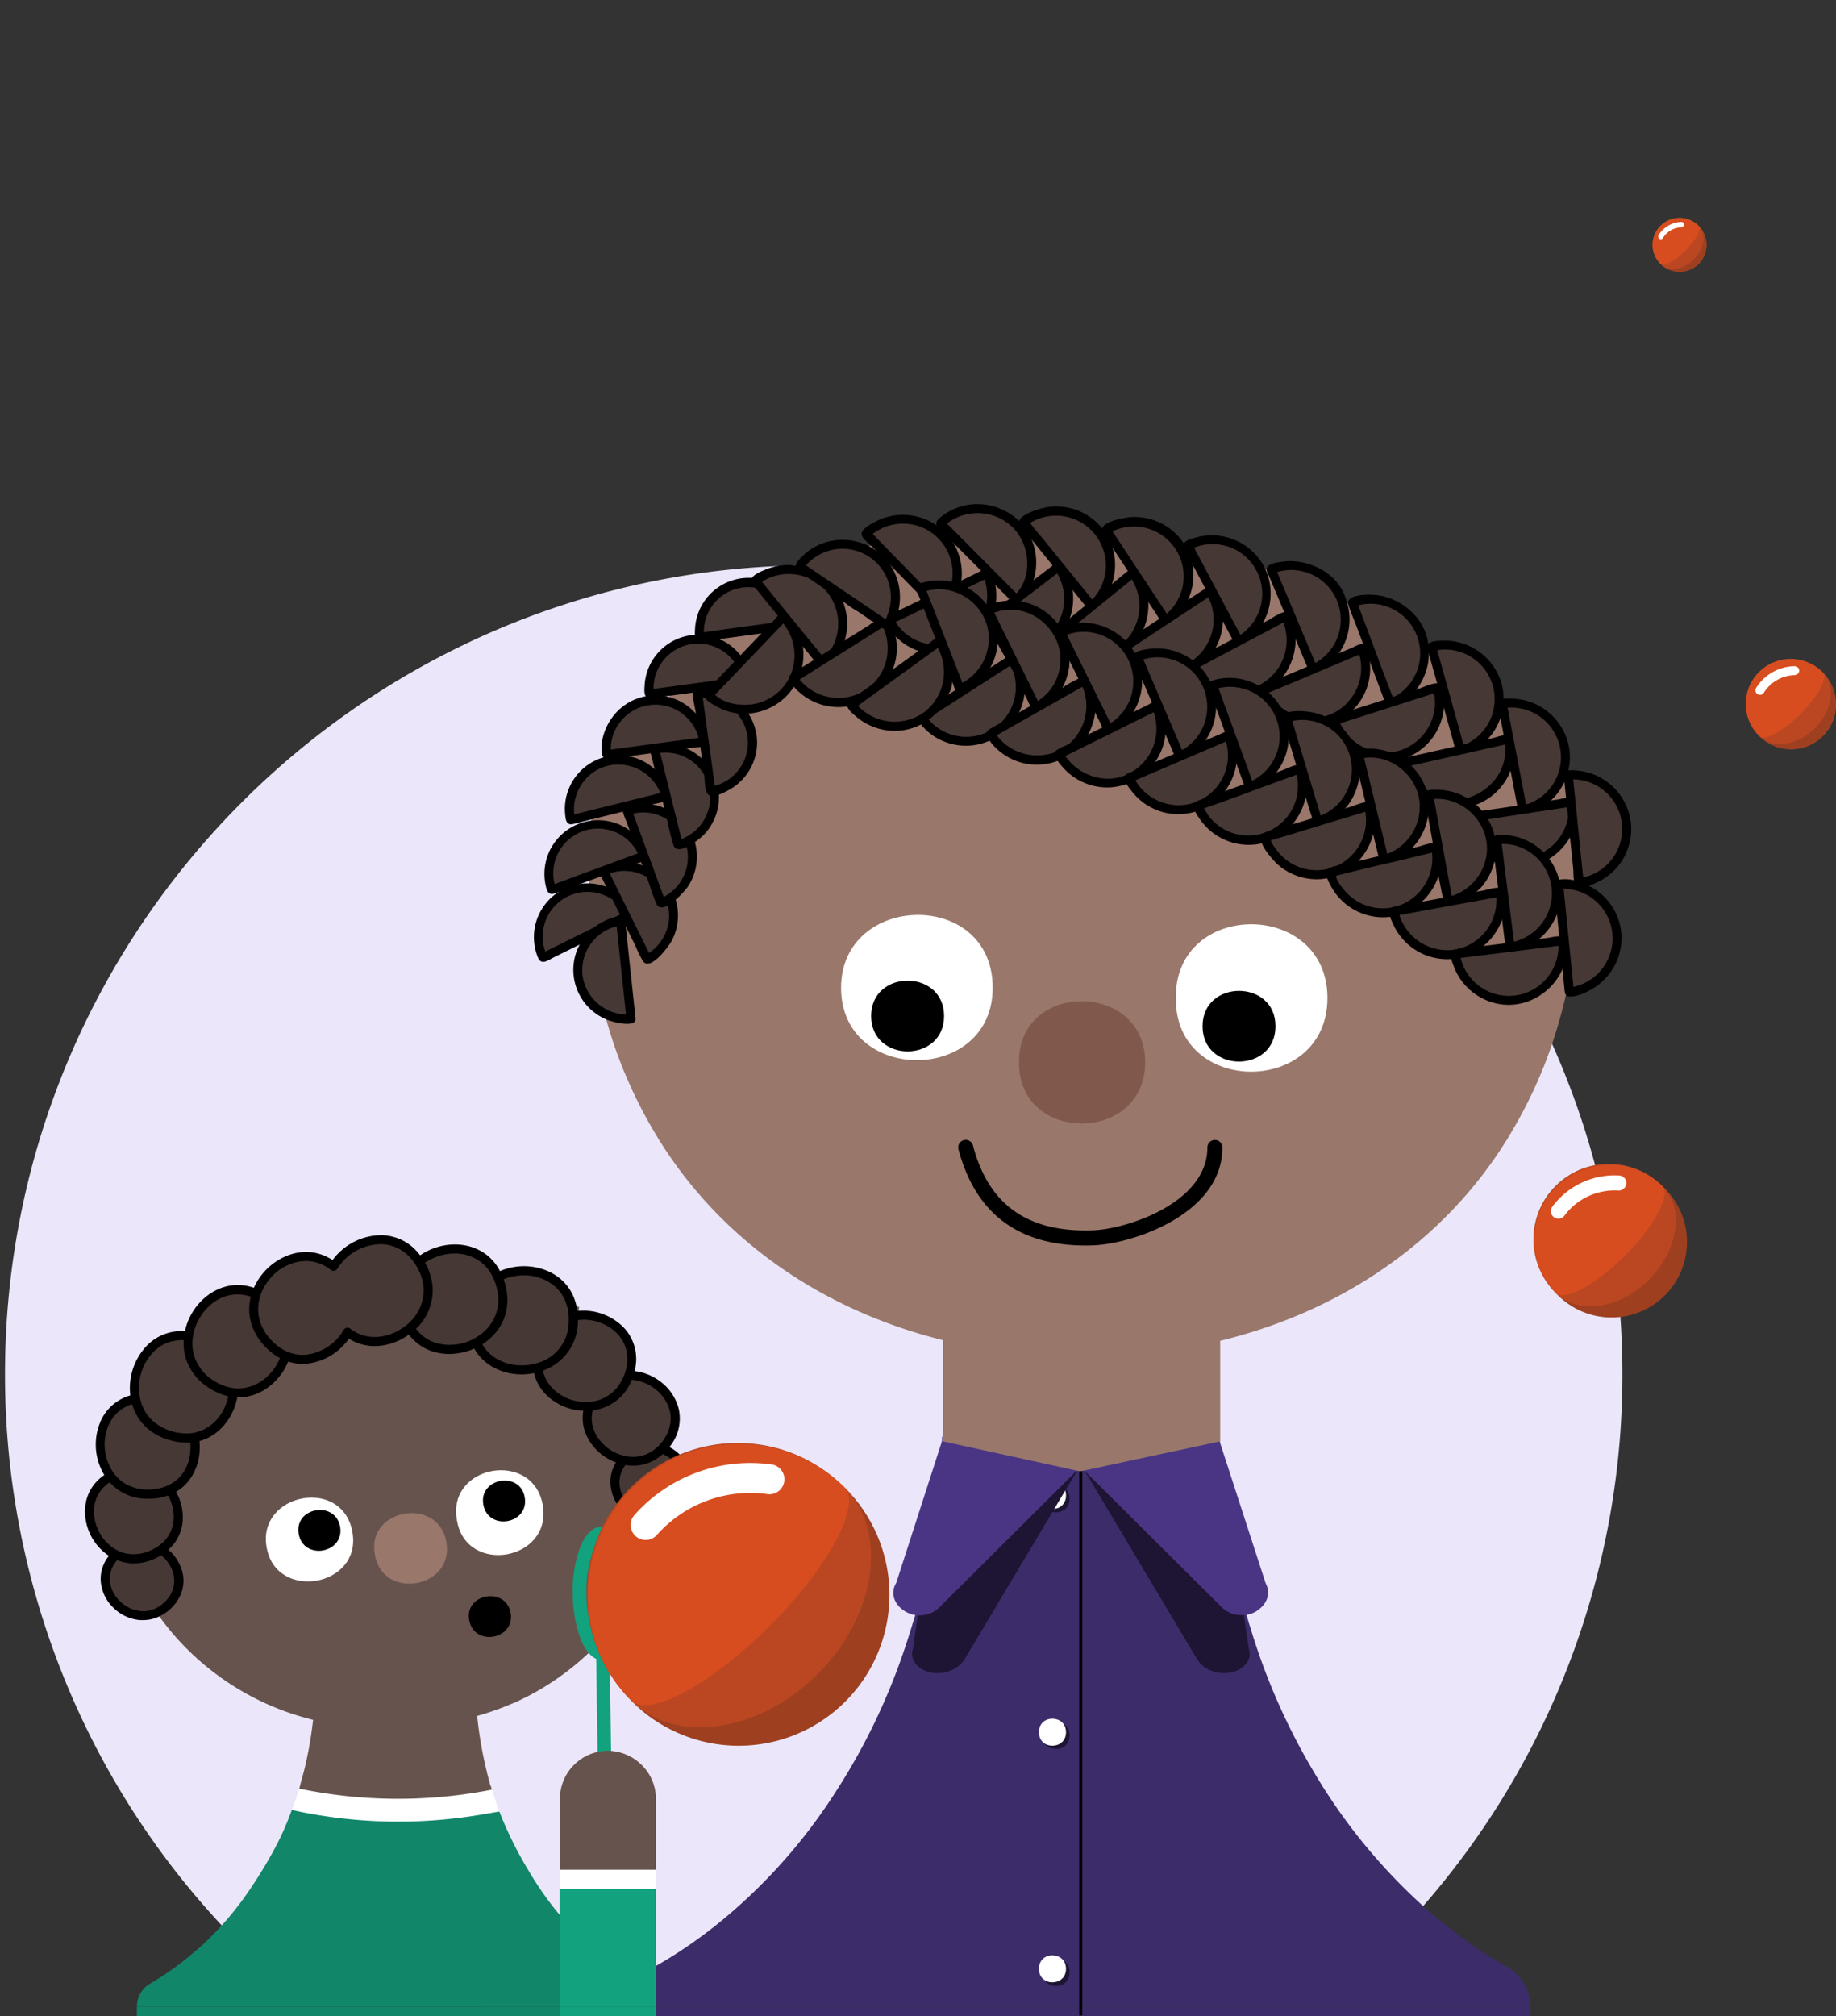 <svg id="Layer_1" data-name="Layer 1" xmlns="http://www.w3.org/2000/svg" viewBox="0 0 590 647.6"><rect x="0" y="0" width="590" height="647.6" fill="#333333" stroke="none"/><defs><style>.cls-1{fill:#fff;}.cls-2{fill:#3c2c6a;}.cls-3{fill:#66534d;}.cls-4{fill:#1d1533;}.cls-5{fill:#7a5c63;}.cls-6{fill:#4a3585;}.cls-7{fill:#118669;}.cls-8{fill:#99776b;}.cls-9{fill:#453835;}.cls-10{fill:#12a27e;}.cls-11{fill:#ba4721;}.cls-12{fill:#9e3f20;}.cls-13{fill:#d74d1f;}.cls-14{fill:#80594c;}.cls-15{fill:#ebe6f9;}</style></defs><title>bubblestop</title><path class="cls-15" d="M521.36,441.45a259.36,259.36,0,0,1-97.69,203H99.3a259.36,259.36,0,0,1-97.69-203C1.61,297.92,118,181.58,261.48,181.58S521.36,297.92,521.36,441.45Z"/><rect class="cls-2" x="203.99" y="644.6" width="287.8" height="3"/><path class="cls-1" d="M157.33,572.4H96.74a109.92,109.92,0,0,1-4.57,13.22h69.75C159.81,580.89,158.76,576.6,157.33,572.4Z"/><path class="cls-3" d="M198.44,434.48a12.83,12.83,0,0,1-12.25-10.71,11,11,0,0,1-.1-3.95l-3.28-.77-.87-.2-1.15-.28-.68-.2-.48-.09-.77-.2-3.09-.67-1.25-.29-2.13-.48-1.15-.29-.49-.1-.48-.1-.67-.19-1.64-.39-1.45-.28-2.32-.58-1.35-.29-1.73-.39-1.84-.38-1.35-.29-.19-.1h-.1l-.58-.1-.48-.09-.38-.1-.49-2.6L68,425.61l1,5.69-1.25.77-1.45,1-.58.38-.48.29-.48.29-1.07.68-1.83,1.15-1.06.68-2.7,1.73-.68.39-.38.29-.58.39-1.06.67-.77.48-2.9,1.84A12.44,12.44,0,0,1,53,446.06a13.09,13.09,0,0,1-2.22,9.74,12.84,12.84,0,0,1-8.39,5.31l-1.64.29a12.73,12.73,0,0,1-3.28.19l2.7,15.53-4.92.87,1,5.4c.1.48.19,1,.29,1.45s.19.87.29,1.35c.29,1.35.58,2.6.87,3.86s.58,2.31,1,3.47c.2.58.39,1.16.58,1.74l.29.86c.19.58.39,1.16.58,1.74.1.19.19.48.29.68s.1.38.19.58,0,.28.1.38a55.48,55.48,0,0,0,2.8,6.56c.19.39.38.68.58,1.06A76.35,76.35,0,0,0,47.76,514a8.53,8.53,0,0,0,.77,1.26,82.28,82.28,0,0,0,7.72,10.32c.29.29.48.58.77.87a86.48,86.48,0,0,0,43.59,26,125.54,125.54,0,0,1-3,16.74c-.38,1.35-.77,2.8-1.16,4.25-.09.38-.19.77-.29,1.15l1.64.29a156.19,156.19,0,0,0,56.05.77l4.25-.77c-.2-.48-.29-1-.49-1.44s-.29-.87-.38-1.36c-.29-1-.58-1.92-.77-2.89a127.18,127.18,0,0,1-3.12-18,87.12,87.12,0,0,0,11.32-4,11.19,11.19,0,0,0,1.83-.78A86.24,86.24,0,0,0,209.73,501c.09-.38.29-.67.38-1.06A79.1,79.1,0,0,0,214,487.64c.1-.49.19-1,.29-1.45a67.5,67.5,0,0,0,1.25-7.72c0-.38.1-.77.1-1.16a57.55,57.55,0,0,0,.48-7.13v-3.86Z"/><path class="cls-2" d="M491.79,644.6h-289v-8.81a152.67,152.67,0,0,0,29.9-19.49,176.56,176.56,0,0,0,35.4-40,204.49,204.49,0,0,0,23-47.85c1.07-3.18,2-6.36,3-9.54.68-2.41,1.35-4.92,2-7.44q2.6-10.62,4.24-21.7t2.21-22.57c.11-1.26.11-2.61.2-3.86v-1.64c0-.07,0-.12,0-.19H392c0,.77,0,1.54.06,2.31,0,1.16.09,2.23.09,3.38.39,7.67,1.11,15.22,2.18,22.6a214.58,214.58,0,0,0,4.29,21.67c.38,1.64.87,3.39,1.35,5,.2.77.49,1.64.67,2.41.39,1.44.77,2.8,1.26,4.24.09.38.29.87.38,1.26A206.53,206.53,0,0,0,422,568.85a184.08,184.08,0,0,0,34.34,42.53c1.35,1.26,2.7,2.51,4.16,3.68a160.29,160.29,0,0,0,21,15.14c1,.58,1.93,1.15,2.81,1.64A14.68,14.68,0,0,1,491.79,644.6Z"/><path class="cls-4" d="M343.72,481.46c0,5.79-8.78,5.79-8.68,0C334.94,475.67,343.72,475.67,343.72,481.46Z"/><path class="cls-1" d="M342.56,480.4c0,5.79-8.78,5.79-8.68,0C333.78,474.52,342.56,474.52,342.56,480.4Z"/><path class="cls-4" d="M343.72,557.48c0,5.79-8.78,5.79-8.68,0C334.94,551.69,343.72,551.69,343.72,557.48Z"/><path class="cls-1" d="M342.56,556.42c0,5.79-8.78,5.79-8.68,0C333.78,550.63,342.56,550.63,342.56,556.42Z"/><path class="cls-4" d="M343.72,633.59c0,5.79-8.78,5.79-8.68,0C334.94,627.8,343.72,627.8,343.72,633.59Z"/><path class="cls-1" d="M342.56,632.43c0,5.79-8.78,5.79-8.68,0C333.78,626.65,342.56,626.65,342.56,632.43Z"/><path class="cls-5" d="M368.22,340.91c0,26.24-40.9,26.24-40.51,0C327.32,314.77,368.22,314.77,368.22,340.91Z"/><path class="cls-4" d="M293.36,529.7c-1.06,3.37,1.26,6.07,4.63,7.23,4.44,1.45,9.55-.29,11.87-3.76l37.43-62.71-44.18-8Z"/><path class="cls-4" d="M401.31,529.7l-9.74-67.24-44.19,8,37.43,62.71c2.22,3.47,7.34,5.21,11.87,3.76C400.06,535.77,402.37,533.07,401.31,529.7Z"/><path class="cls-6" d="M288,508.47,303.2,461.4l44.09,9.74L302,516.19a9.07,9.07,0,0,1-11.77,1C287.38,515.13,286,511.75,288,508.47Z"/><path class="cls-6" d="M404.3,517.15a3.85,3.85,0,0,1-1.06.68,7.48,7.48,0,0,1-2.7.87c-.29,0-.58.09-.87.09h-1.45a8.94,8.94,0,0,1-5.69-2.6l-44.08-43.8h0l-.68-.57-.48-.49-.1-.09-.09-.1h.19l.29-.1h.19l15.44-3.37h.09l.48-.1h.1l27.49-6.08.1.2.68,2,14.56,44.86C408.45,511.75,407.19,515.13,404.3,517.15Z"/><path class="cls-7" d="M210.11,639.39v5.21H44a8.69,8.69,0,0,1,1.14-4.33,8.34,8.34,0,0,1,3.11-3.1,91.15,91.15,0,0,0,12.83-9c.78-.68,1.64-1.35,2.42-2a102.32,102.32,0,0,0,17.93-20.94c2.42-3.66,4.64-7.34,6.66-11.09a90,90,0,0,0,5.67-12.73l3.62.76a158.91,158.91,0,0,0,56.91.79l6.18-1.05a121.28,121.28,0,0,0,9.33,18.88,104.43,104.43,0,0,0,22.09,26.53A90.65,90.65,0,0,0,210.11,639.39Z"/><rect x="346.81" y="470.46" width="0.96" height="176.95"/><path class="cls-1" d="M113.26,492.17c3.09,17.56-24.6,22.38-27.59,4.82C82.58,479.73,110.08,474.13,113.26,492.17Z"/><path class="cls-1" d="M174.42,483.49c3.09,17.84-24.7,22.67-27.59,4.82C143.55,470.46,171.33,465.64,174.42,483.49Z"/><path d="M109.3,490.43c1.45,8.59-11.77,10.9-13.31,2.32S107.76,481.85,109.3,490.43Z"/><path d="M168.63,481c1.45,8.59-11.77,10.9-13.31,2.31S167.18,472.39,168.63,481Z"/><path d="M164.1,518.12c1.44,8.59-11.77,10.9-13.32,2.31S162.55,509.53,164.1,518.12Z"/><path class="cls-8" d="M143.45,495.35c2.61,14.86-20.54,18.91-23,4C117.7,484.55,140.85,480.5,143.45,495.35Z"/><path class="cls-9" d="M37.38,499.32C48.23,488.64,64.82,505,54,515.56S26.53,509.91,37.38,499.32Z"/><path d="M58.57,504.81a14,14,0,0,0-4.47-7c-.37-.32-.76-.62-1.15-.9a12.86,12.86,0,0,0-1.31-.81,13.16,13.16,0,0,0-2.93-1.22,12,12,0,0,0-9.3,1.12,12.88,12.88,0,0,0-2.38,1.7c-.22.19-.44.4-.66.62s-.28.28-.41.41a13.87,13.87,0,0,0-1,1.09,11.76,11.76,0,0,0-2.59,8,13.17,13.17,0,0,0,3.88,8.43A13.83,13.83,0,0,0,45,520.41c.34,0,.67,0,1,0a11.86,11.86,0,0,0,5.23-1.2A14.1,14.1,0,0,0,55,516.6C58.39,513.26,59.67,509.07,58.57,504.81ZM45.23,517.52a11.07,11.07,0,0,1-6.88-3.37c-3.23-3.3-4.58-8.51-.7-13,.23-.27.47-.53.74-.79h0l.35-.33a11.79,11.79,0,0,1,1.38-1.09l.28-.17a9.22,9.22,0,0,1,5-1.47,9.92,9.92,0,0,1,2.56.35,6.75,6.75,0,0,1,.76.25,11.11,11.11,0,0,1,3,1.67,11.08,11.08,0,0,1,4,6,9.12,9.12,0,0,1-2.8,9,11.09,11.09,0,0,1-3.4,2.31A9,9,0,0,1,45.23,517.52Z"/><path class="cls-9" d="M36.66,473.65c16.89-7.91,29.52,17.65,12.64,25.56S19.88,481.65,36.66,473.65Z"/><path d="M56.56,479.17c-.24-.44-.5-.86-.77-1.28s-.55-.79-.85-1.16a16,16,0,0,0-3.52-3.35,14.41,14.41,0,0,0-12.31-2.15,17.11,17.11,0,0,0-3.06,1.11h0c-.45.21-.88.43-1.29.67s-.83.5-1.22.77c-7,4.83-7.44,12.93-4.58,19a17.19,17.19,0,0,0,6.07,7c.42.27.84.51,1.28.74a11.26,11.26,0,0,0,1.37.62,13.73,13.73,0,0,0,4,1c.44,0,.87.06,1.31.06a16.49,16.49,0,0,0,7-1.64,19.18,19.18,0,0,0,1.8-1A13.81,13.81,0,0,0,53,498.7a12.27,12.27,0,0,0,1.13-.92,13.65,13.65,0,0,0,4.57-9.19A16.67,16.67,0,0,0,56.56,479.17Zm-.78,9.17a10.9,10.9,0,0,1-4.14,7.73,12.78,12.78,0,0,1-1.31.93,14.86,14.86,0,0,1-1.63.89h0a12.68,12.68,0,0,1-8.2,1.12,2.25,2.25,0,0,1-.35-.09,9.57,9.57,0,0,1-1.69-.56,11.56,11.56,0,0,1-1.41-.7,14.14,14.14,0,0,1-5.48-6.14c-2.4-5.06-2-11.52,3.7-15.4a11.87,11.87,0,0,1,1.25-.76c.25-.15.51-.28.78-.41s.4-.18.59-.26a17.17,17.17,0,0,1,1.74-.61,11.74,11.74,0,0,1,10.16,1.66,13.45,13.45,0,0,1,2.39,2.13,14.31,14.31,0,0,1,1,1.22,9.89,9.89,0,0,1,.8,1.26A13.79,13.79,0,0,1,55.78,488.34Z"/><path class="cls-9" d="M46.12,449c20.26-1.35,23,29.62,2.7,31S25.86,450.3,46.12,449Z"/><path d="M64.14,463.69c0-.28,0-.57-.08-.85-.06-.49-.12-1-.22-1.46s-.2-1-.33-1.44a16.5,16.5,0,0,0-10.37-11.55,17.39,17.39,0,0,0-5.73-.93c-.45,0-.92,0-1.39.05s-.84.06-1.25.12-1,.15-1.43.24-1,.22-1.42.36a14.86,14.86,0,0,0-9.4,7.89,18.79,18.79,0,0,0,1,17.68c.12.2.24.39.37.57s.3.43.46.64a13.51,13.51,0,0,0,.91,1.12,14,14,0,0,0,1.61,1.57,16,16,0,0,0,10.59,3.71c.48,0,1,0,1.47,0a18.78,18.78,0,0,0,5-1,13.78,13.78,0,0,0,1.36-.55c.45-.2.87-.41,1.28-.64C62.21,475.88,64.52,469.53,64.14,463.69ZM40,476.44a12.32,12.32,0,0,1-2.15-1.74,12.17,12.17,0,0,1-1-1.14c-.21-.26-.4-.53-.59-.81-.09-.12-.18-.26-.26-.39a15.84,15.84,0,0,1-.91-15,12.14,12.14,0,0,1,7.41-6.31,12.47,12.47,0,0,1,1.4-.36,10.81,10.81,0,0,1,1.44-.24l.85-.08a14.62,14.62,0,0,1,6.56.94,13.5,13.5,0,0,1,7.88,9.09,19.51,19.51,0,0,1,.55,2.9c0,.19,0,.37,0,.56.34,5-1.57,10.19-6.3,12.84a10.09,10.09,0,0,1-1.32.64,12.53,12.53,0,0,1-1.46.51,17,17,0,0,1-3.45.59A14,14,0,0,1,40,476.44Z"/><path class="cls-9" d="M63.39,429.76c20.45,5.88,12,37.23-8.4,31.44S42.93,423.87,63.39,429.76Z"/><path d="M68.86,430.62a19.35,19.35,0,0,0-5.08-2.25c-.49-.15-1-.27-1.47-.37s-1-.18-1.43-.25-1-.11-1.45-.14a15.53,15.53,0,0,0-12,4.41,19.67,19.67,0,0,0-5.55,16.21q.09.72.24,1.44c.05.25.11.5.17.74a5.12,5.12,0,0,0,.19.67A16.1,16.1,0,0,0,47.59,459a18.54,18.54,0,0,0,7,3.62,19.38,19.38,0,0,0,5.34.78c.43,0,.85,0,1.26,0s1-.1,1.43-.18a10.64,10.64,0,0,0,1.43-.31c6.09-1.62,10.2-6.75,11.78-12.29.15-.54.29-1.09.4-1.65s.17-1,.23-1.46.09-1,.11-1.48A16.93,16.93,0,0,0,68.86,430.62Zm4.85,15c0,.51-.06,1-.12,1.49a14.14,14.14,0,0,1-.24,1.45c-.09.41-.18.82-.3,1.21-1.29,4.54-4.61,8.75-9.54,10.18a10.87,10.87,0,0,1-1.42.33,13.21,13.21,0,0,1-1.44.16A16.76,16.76,0,0,1,49.78,457a13.13,13.13,0,0,1-4.42-6.52c-.09-.25-.16-.51-.23-.78s-.1-.42-.13-.63a11.66,11.66,0,0,1-.23-1.44,16.61,16.61,0,0,1,4.7-13.52,12.69,12.69,0,0,1,9-3.63H59c.47,0,.95.06,1.43.12s.95.15,1.43.25.72.18,1.09.28a16.9,16.9,0,0,1,3.78,1.58A13.83,13.83,0,0,1,73.71,445.61Z"/><path class="cls-9" d="M85.09,417c17.85,11.48.77,39.17-17.07,27.69S67.15,405.54,85.09,417Z"/><path d="M91.62,421.51a18.29,18.29,0,0,0-5.75-5.7,17.58,17.58,0,0,0-1.65-1c-.44-.23-.88-.44-1.31-.63s-.91-.37-1.36-.52c-8.23-2.8-15.61,1.48-19.45,7.47a19.67,19.67,0,0,0-2.67,6.44c-.11.48-.19,1-.26,1.44s-.11,1-.14,1.44a16.94,16.94,0,0,0,.91,6.56,17.48,17.48,0,0,0,7.29,8.87,19.24,19.24,0,0,0,6.12,2.63c.48.1,1,.18,1.42.24a12.12,12.12,0,0,0,1.47.11h.45c6.06,0,11.25-3.65,14.28-8.35a20.62,20.62,0,0,0,1.65-3.16c.19-.46.35-.91.51-1.37s.29-.92.4-1.39a18.49,18.49,0,0,0,.55-4.44A16.22,16.22,0,0,0,91.62,421.51Zm-.77,11.93c-.11.49-.23,1-.39,1.46a12.83,12.83,0,0,1-.51,1.38A16.62,16.62,0,0,1,88.53,439c-2.53,3.94-6.88,7-12,7a14.05,14.05,0,0,1-1.44-.08,12,12,0,0,1-1.43-.27,15.36,15.36,0,0,1-4.91-2.12,14.45,14.45,0,0,1-6.36-8,13.36,13.36,0,0,1-.55-4.6,14,14,0,0,1,.14-1.45,9.77,9.77,0,0,1,.28-1.41,16.75,16.75,0,0,1,2.23-5.27c2.58-4,6.81-7,11.8-7a13.37,13.37,0,0,1,4.26.72c.46.16.91.33,1.37.54s.9.43,1.36.68.65.37,1,.59a16.22,16.22,0,0,1,4.19,3.81A13.57,13.57,0,0,1,90.85,433.44Z"/><path class="cls-9" d="M216.31,486.1c-12.59,8.76-26.31-10.34-13.72-19S228.9,477.33,216.31,486.1Z"/><path d="M222.25,473.62a14.53,14.53,0,0,0-2.05-4.26,15.6,15.6,0,0,0-1.81-2.15,13.92,13.92,0,0,0-3.06-2.26l-.21-.12a13.61,13.61,0,0,0-1.35-.61,12.93,12.93,0,0,0-1.49-.48h0a12.63,12.63,0,0,0-10.5,2.15,14.77,14.77,0,0,0-1.9,1.56,10.77,10.77,0,0,0-1.08,1.18,10.92,10.92,0,0,0-.88,1.21,11.51,11.51,0,0,0-1.72,7.16,13.87,13.87,0,0,0,2,6,14.57,14.57,0,0,0,4.87,4.91,11.07,11.07,0,0,0,1.26.69,12.26,12.26,0,0,0,5.26,1.22,12.13,12.13,0,0,0,3.84-.64l.2-.07a14.22,14.22,0,0,0,3.52-1.82,12.26,12.26,0,0,0,5.53-8.82A12.46,12.46,0,0,0,222.25,473.62Zm-7.86,12a9.39,9.39,0,0,1-8.83.4,7.33,7.33,0,0,1-.73-.39,11.77,11.77,0,0,1-4.69-5,10.8,10.8,0,0,1-1.06-3.79,9.1,9.1,0,0,1,3-7.41,10.31,10.31,0,0,1,1.35-1.08,4,4,0,0,1,.46-.3,10.1,10.1,0,0,1,5.47-1.69h0a9,9,0,0,1,2.13.25l.08,0a8.33,8.33,0,0,1,1.5.52,10.66,10.66,0,0,1,2.42,1.47,4.14,4.14,0,0,1,.6.52,11.29,11.29,0,0,1,1.74,2,11.68,11.68,0,0,1,1.75,3.79,9.82,9.82,0,0,1,.29,2.35,9.31,9.31,0,0,1-4.38,7.75A12,12,0,0,1,214.39,485.58Z"/><path class="cls-9" d="M214.16,463.71c-10.8,14.57-33.47-1.64-22.57-16.2S225,449.15,214.16,463.71Z"/><path d="M218.16,452.79a15.71,15.71,0,0,0-6.12-9.12,16.6,16.6,0,0,0-8.12-3.24,14.48,14.48,0,0,0-1.47-.08l-.75,0-.49,0-.28,0a14.69,14.69,0,0,0-10.5,6.22,16.53,16.53,0,0,0-2.12,3.71,12.84,12.84,0,0,0-.51,1.43,13.71,13.71,0,0,0-.34,1.44,13.39,13.39,0,0,0,.93,7.76,16.84,16.84,0,0,0,9.52,8.86,11.91,11.91,0,0,0,1.43.46,13.7,13.7,0,0,0,1.54.35c.26.05.53.08.79.11a13.65,13.65,0,0,0,1.79.11,13.91,13.91,0,0,0,6.54-1.61,16.53,16.53,0,0,0,4.17-3.28,13.5,13.5,0,0,0,1-1.15l.09-.11.11-.15A14.28,14.28,0,0,0,218.16,452.79ZM213,462.85c-.24.31-.47.61-.73.89a11.55,11.55,0,0,1-1.19,1.23,12.49,12.49,0,0,1-1.73,1.31,11.09,11.09,0,0,1-5.48,1.69,11.81,11.81,0,0,1-1.87-.08l-.41-.06a13,13,0,0,1-1.73-.38,13.93,13.93,0,0,1-8.83-7.61,10.6,10.6,0,0,1-.58-6.77,12.23,12.23,0,0,1,1.28-3.15,13.72,13.72,0,0,1,1-1.56,12.1,12.1,0,0,1,6.95-4.82,10.48,10.48,0,0,1,1.74-.27,8.44,8.44,0,0,1,.87,0l.7,0,.3,0a13.94,13.94,0,0,1,7,2.72,12.8,12.8,0,0,1,5,7.43,9.89,9.89,0,0,1,.24,2.23,11.65,11.65,0,0,1-1.92,6.26C213.45,462.23,213.24,462.54,213,462.85Z"/><path class="cls-9" d="M202.2,441.24c-5.79,18.71-34.44,10.41-28.75-8.3S208,422.62,202.2,441.24Z"/><path d="M200.54,426.55A18.12,18.12,0,0,0,186,421.07a3.27,3.27,0,0,0-.45,0c-.48.05-1,.13-1.43.22-.15,0-.29.06-.44.09l-1,.25a15.57,15.57,0,0,0-10.61,10.84,17.44,17.44,0,0,0-.81,5.7,9.76,9.76,0,0,0,.11,1.44,12.92,12.92,0,0,0,.24,1.43c1.33,5.8,6.07,9.77,11.22,11.35a18.71,18.71,0,0,0,4.63.79h.71l.77,0c.51,0,1-.07,1.52-.14A15.35,15.35,0,0,0,203,443.25c.05-.1.09-.2.13-.3.13-.35.27-.72.38-1.1l.06-.18c.13-.42.24-.82.34-1.24A14.68,14.68,0,0,0,200.54,426.55Zm-.84,17a12.47,12.47,0,0,1-9.77,6.71,14.67,14.67,0,0,1-1.62.1,16,16,0,0,1-4.63-.69c-4.26-1.32-8.17-4.6-9.22-9.39a9.75,9.75,0,0,1-.24-1.45,10.9,10.9,0,0,1,0-1.52,14.66,14.66,0,0,1,.65-3.93,12.78,12.78,0,0,1,8-8.68,10.62,10.62,0,0,1,1.46-.43h.05a9.44,9.44,0,0,1,1.41-.24,4.36,4.36,0,0,1,.52-.05q.61-.06,1.23-.06a15.1,15.1,0,0,1,10.95,4.62,11.8,11.8,0,0,1,2.77,10.91c-.07.33-.15.67-.25,1,0,.13-.07.26-.11.38h0c-.11.39-.25.76-.39,1.13A15.76,15.76,0,0,1,199.7,443.54Z"/><path class="cls-9" d="M184.26,423.58c.29,21.22-32.22,22.29-32.51,1.06S184,402.36,184.26,423.58Z"/><path d="M185.67,422.56c0-.49-.07-1-.14-1.45a13.84,13.84,0,0,0-.26-1.48c-1.86-8.85-9.61-12.89-16.88-12.89h-.27a19.83,19.83,0,0,0-7.44,1.56q-.68.29-1.32.63c-.42.22-.85.46-1.25.71a17.35,17.35,0,0,0-2.23,1.68,16.93,16.93,0,0,0-5.58,13.34,19.17,19.17,0,0,0,.95,5.85c.15.47.33.91.52,1.35a12.85,12.85,0,0,0,.63,1.29c3.14,5.69,9.32,8.34,15.22,8.34h.27a20.27,20.27,0,0,0,3.72-.41,14.43,14.43,0,0,0,1.44-.36c.47-.12.94-.28,1.41-.45A16.78,16.78,0,0,0,185.71,424v-.45C185.71,423.22,185.69,422.89,185.67,422.56Zm-13,15.27c-.48.14-1,.27-1.45.38a17.81,17.81,0,0,1-3.41.38h-.23c-4.87,0-10-2.16-12.62-6.83a13.08,13.08,0,0,1-.64-1.3,11.71,11.71,0,0,1-.51-1.41,15.92,15.92,0,0,1-.65-4.43,14,14,0,0,1,4.7-11.27,13.47,13.47,0,0,1,1.35-1,13.08,13.08,0,0,1,1.26-.75c.42-.23.87-.44,1.32-.64a17.33,17.33,0,0,1,6.33-1.29h.23a15.14,15.14,0,0,1,9.74,3.38,12.55,12.55,0,0,1,3.93,5.87,14.05,14.05,0,0,1,.62,2.79,14.3,14.3,0,0,1,.11,1.49c0,.14,0,.29,0,.44,0,.38,0,.73,0,1.09a13.71,13.71,0,0,1-8.61,12.61C173.7,437.49,173.21,437.68,172.71,437.83Z"/><path class="cls-9" d="M160.82,412.49c6,20.35-25.08,30.1-31.07,9.64S154.84,392.13,160.82,412.49Z"/><path d="M162.75,414.4a22.16,22.16,0,0,0-.54-2.32c-.12-.39-.24-.78-.38-1.16s-.34-.9-.52-1.33-.41-.87-.63-1.29c-4.26-8.08-13-9.83-20-7.75a19.31,19.31,0,0,0-5.67,2.69c-.39.27-.78.56-1.14.86s-.76.63-1.1,1a16.44,16.44,0,0,0-5.09,10.18,18.24,18.24,0,0,0,.71,7.3,19.16,19.16,0,0,0,1.49,3.71,12.13,12.13,0,0,0,.73,1.26c.26.41.53.81.82,1.18a15.46,15.46,0,0,0,8.78,5.72,18,18,0,0,0,4.15.48,20,20,0,0,0,8.06-1.74c.45-.2.89-.41,1.33-.65s.86-.48,1.27-.74a18.55,18.55,0,0,0,3.43-2.81,16.14,16.14,0,0,0,4.6-11.37A19.35,19.35,0,0,0,162.75,414.4Zm-21.87,17.19a12.71,12.71,0,0,1-7.24-4.76,12.28,12.28,0,0,1-.81-1.22,11.52,11.52,0,0,1-.72-1.34,15.36,15.36,0,0,1-1-2.54,15.73,15.73,0,0,1-.51-7,13.35,13.35,0,0,1,3.7-7.19,10.54,10.54,0,0,1,1.1-1c.37-.32.76-.61,1.15-.89a17.42,17.42,0,0,1,4.89-2.32,16.6,16.6,0,0,1,4.62-.67A13.86,13.86,0,0,1,154,405a13.13,13.13,0,0,1,4.07,4.61c.22.42.43.85.62,1.31s.36.89.52,1.36l.18.58c.08.28.15.55.22.83A13.73,13.73,0,0,1,156.34,427a15.14,15.14,0,0,1-2.49,2.1,13,13,0,0,1-1.28.79,12.57,12.57,0,0,1-1.32.67A16.33,16.33,0,0,1,140.88,431.59Z"/><path class="cls-9" d="M135.25,406.22c-7.19-12.5-22.32-8.84-28,.55-14.56-11.21-34.92,10-21.09,24.72,8.68,9.26,20.55,4.84,25.54-3.53C124,437.42,144.63,422.5,135.25,406.22Z"/><path d="M139,413.27a18.52,18.52,0,0,0-2.41-7.63.51.51,0,0,0-.07-.15c-.21-.37-.44-.74-.68-1.09a13.69,13.69,0,0,0-.84-1.16,15.72,15.72,0,0,0-12.6-6.48,19.67,19.67,0,0,0-15.53,8c-8-5.19-16.83-1.88-21.86,3.66a19.65,19.65,0,0,0-3.45,5.31c-.2.45-.38.9-.53,1.35s-.3.92-.42,1.38a16.48,16.48,0,0,0-.27,7,17.91,17.91,0,0,0,4.77,9A18.74,18.74,0,0,0,90,436.28a13.73,13.73,0,0,0,1.3.61,12.92,12.92,0,0,0,1.37.51,15.46,15.46,0,0,0,4.63.71A15.61,15.61,0,0,0,99,438a19,19,0,0,0,13.12-8c6.5,4.11,14.13,2.41,19.32-1.31.4-.29.78-.57,1.14-.88l.35-.29c.26-.22.5-.46.74-.69A16.84,16.84,0,0,0,139,413.27Zm-8,12.08c-.36.32-.74.61-1.14.9-4.66,3.4-11.66,4.9-17.29.56a1.45,1.45,0,0,0-1.14-.28,1.43,1.43,0,0,0-1,.69,16.22,16.22,0,0,1-11.8,7.92,12.42,12.42,0,0,1-5.12-.5,11,11,0,0,1-1.37-.52,11.64,11.64,0,0,1-1.31-.68,16,16,0,0,1-3.65-2.94,14.85,14.85,0,0,1-4-7.54,13.16,13.16,0,0,1,.1-5.31,12.22,12.22,0,0,1,.38-1.44c.15-.46.32-.92.51-1.36a16.75,16.75,0,0,1,2.93-4.51,15.51,15.51,0,0,1,11.18-5.28,12.91,12.91,0,0,1,8,2.86,1.47,1.47,0,0,0,1.15.27,1.41,1.41,0,0,0,1-.67,16.71,16.71,0,0,1,13.89-7.86,12.69,12.69,0,0,1,6.63,1.92,14.19,14.19,0,0,1,3.76,3.48c.28.38.56.77.83,1.2.15.22.28.45.42.68s.22.4.33.6a15.13,15.13,0,0,1,1.83,6.22,14.11,14.11,0,0,1-4,10.51,13.84,13.84,0,0,1-1.1,1.07Z"/><path class="cls-10" d="M203.46,511.85c-.1-10.63-3.52-21.46-9.81-21.51h-.13c-1.74,0-4.92,1-7.24,7.14A39.18,39.18,0,0,0,184.07,512a42.65,42.65,0,0,0,2.5,14.47,16.14,16.14,0,0,0,2.6,4.47,7.52,7.52,0,0,0,2.43,1.95,5.92,5.92,0,0,0,1.24.43,5.84,5.84,0,0,0,.81.17l.35,0a4.83,4.83,0,0,0,1.94-.4c1.67-.68,3.7-2.46,5.3-6.73a37.8,37.8,0,0,0,2.22-13.06c0-.2,0-.39,0-.59S203.47,512.16,203.46,511.85Zm-6.37,13c-1.06,3-2.41,4.34-3.18,4.34-.43,0-1-.41-1.69-1.28a12.91,12.91,0,0,1-1.59-3,25,25,0,0,1-1.16-3.77s0-.05,0-.07a44.56,44.56,0,0,1-1.05-9.09,39.66,39.66,0,0,1,1.91-13,.14.14,0,0,1,0-.06c1.06-3,2.41-4.34,3.18-4.34h.19c1,.19,2.27,1.81,3.34,4.72a37.67,37.67,0,0,1,2,12.45,46.3,46.3,0,0,1-.87,9.2A30,30,0,0,1,197.09,524.87Z"/><polygon class="cls-10" points="192.56 600.41 191.59 532.3 195.93 532.3 196.9 600.41 192.56 600.41"/><path class="cls-3" d="M210.78,577.84V600.6H179.92V577.84a15.49,15.49,0,0,1,15.43-15.45A15.73,15.73,0,0,1,206.26,567,15.29,15.29,0,0,1,210.78,577.84Z"/><polygon class="cls-7" points="199.99 644.6 156.39 644.6 141.62 629.83 163.42 608.03 199.99 644.6"/><rect class="cls-10" x="179.82" y="606.68" width="30.96" height="37.92"/><circle class="cls-11" cx="237.03" cy="511.95" r="48.44"/><path class="cls-12" d="M271.29,477.69c14.2,14.21,10.39,41.06-8.53,60s-45.78,22.74-60,8.53a48.45,48.45,0,1,0,68.52-68.51Z"/><path class="cls-11" d="M271.29,477.69c5.7,5.71-5,25.67-23.93,44.59s-38.88,29.63-44.59,23.92c14.21,14.21,41.07,10.39,60-8.53S285.49,491.9,271.29,477.69Z"/><path class="cls-13" d="M271.29,477.69a48.45,48.45,0,0,0-68.52,68.51c5.71,5.71,25.67-5,44.59-23.92S277,483.4,271.29,477.69Z"/><path class="cls-1" d="M207.46,494.68a4.82,4.82,0,0,1-3.6-8,49.78,49.78,0,0,1,44.51-16.2A4.83,4.83,0,0,1,247,480a40.15,40.15,0,0,0-35.92,13.07A4.79,4.79,0,0,1,207.46,494.68Z"/><circle class="cls-11" cx="517.03" cy="398.11" r="24.26"/><path class="cls-12" d="M534.18,381c7.11,7.12,5.2,20.56-4.27,30s-22.92,11.38-30,4.27A24.26,24.26,0,1,0,534.18,381Z"/><path class="cls-11" d="M534.18,381c2.86,2.86-2.5,12.86-12,22.33s-19.46,14.83-22.32,12c7.11,7.11,20.56,5.2,30-4.27S541.29,388.07,534.18,381Z"/><path class="cls-13" d="M534.18,381a24.26,24.26,0,0,0-34.3,34.31c2.86,2.85,12.85-2.51,22.32-12S537,383.81,534.18,381Z"/><path class="cls-1" d="M501,391.45a2.41,2.41,0,0,1-2.14-3.85,24.88,24.88,0,0,1,21.49-10,2.41,2.41,0,0,1-.28,4.82,20.12,20.12,0,0,0-17.34,8.08A2.4,2.4,0,0,1,501,391.45Z"/><circle class="cls-11" cx="575.56" cy="226.24" r="14.44"/><path class="cls-12" d="M585.77,216c4.24,4.23,3.1,12.24-2.54,17.87s-13.64,6.78-17.88,2.55A14.44,14.44,0,0,0,585.77,216Z"/><path class="cls-11" d="M585.77,216c1.7,1.7-1.49,7.65-7.13,13.29s-11.59,8.83-13.29,7.13c4.24,4.23,12.24,3.09,17.88-2.55S590,220.26,585.77,216Z"/><path class="cls-13" d="M585.77,216a14.44,14.44,0,1,0-20.42,20.42c1.7,1.7,7.65-1.49,13.29-7.13S587.47,217.73,585.77,216Z"/><path class="cls-1" d="M565.81,223.18a1.39,1.39,0,0,1-1-.2,1.42,1.42,0,0,1-.47-2A14.82,14.82,0,0,1,576.57,214a1.44,1.44,0,1,1,.08,2.87,12,12,0,0,0-9.86,5.7A1.47,1.47,0,0,1,565.81,223.18Z"/><circle class="cls-11" cx="539.73" cy="78.66" r="8.66"/><path class="cls-12" d="M545.85,72.54c2.55,2.54,1.86,7.34-1.52,10.72s-8.19,4.07-10.73,1.53a8.66,8.66,0,0,0,12.25-12.25Z"/><path class="cls-11" d="M545.85,72.54c1,1-.89,4.59-4.27,8s-7,5.3-8,4.28c2.54,2.54,7.35,1.86,10.73-1.53S548.4,75.08,545.85,72.54Z"/><path class="cls-13" d="M545.85,72.54A8.66,8.66,0,0,0,533.6,84.79c1,1,4.59-.9,8-4.28S546.88,73.56,545.85,72.54Z"/><path class="cls-1" d="M533.88,76.83a.87.87,0,0,1-.88-1.31,8.9,8.9,0,0,1,7.33-4.23.86.86,0,1,1,0,1.72,7.19,7.19,0,0,0-5.92,3.42A.88.88,0,0,1,533.88,76.83Z"/><path class="cls-8" d="M503.9,252.41c-.19-.68-.29-1.26-.48-1.93a12.53,12.53,0,0,0-.48-1.74c-.07-.33-.18-.66-.27-1h0c-40-47.42-103.07-76.29-159.58-75.76-89.33.83-81.41.84-149.71,75.61l-.12.15c-.1.32-.2.65-.27,1a10.26,10.26,0,0,0-.48,1.74c-.2.67-.29,1.25-.49,1.93a96.32,96.32,0,0,0-2.7,21.22v15.92c0,.77.1,1.54.1,2.31.09,2.32.19,4.63.38,6.85s.29,4.15.58,6.17c.1,1.07.2,2.13.39,3.19a7.9,7.9,0,0,0,.19,1.44c.19,1.16.39,2.22.58,3.28a6.1,6.1,0,0,0,.19,1.26c.1.38.1.77.2,1.06s.09.39.09.58a122.23,122.23,0,0,0,2.9,12.15c.19.68.38,1.35.58,2,1.25,4.34,2.79,8.68,4.43,12.83.29.77.68,1.64,1,2.41a149,149,0,0,0,10.22,20,14.07,14.07,0,0,0,1,1.64c19.68,31.35,50.84,53,87.49,62.9l3.28.86H303V463l44.09,9.64L392.11,463V430.68l.85-.2h.1c1.06-.28,2.22-.57,3.28-.86,36.66-9.94,67.82-31.55,87.5-62.9a15.51,15.51,0,0,0,1-1.64,150.2,150.2,0,0,0,10.23-20c.29-.77.67-1.64,1-2.41,1.64-4.15,3.18-8.49,4.44-12.83l.58-2a122.21,122.21,0,0,0,2.89-12.15c0-.19.1-.39.1-.58s.09-.68.19-1.06a5.49,5.49,0,0,0,.19-1.26c.2-1.06.39-2.12.58-3.28a7.13,7.13,0,0,0,.2-1.44c.19-1.06.29-2.12.38-3.19.29-2,.48-4.05.58-6.17s.29-4.53.39-6.85c0-.77.09-1.54.09-2.31V273.63A95.73,95.73,0,0,0,503.9,252.41Z"/><path class="cls-1" d="M319,317.3c0,31-48.72,31-48.72,0C270.29,286.72,319,285.47,319,317.3Z"/><path class="cls-1" d="M426.57,320.58c0,31.55-49.1,31.55-48.71,0C377.47,289,426.57,289,426.57,320.58Z"/><path d="M303.38,326.37c0,15.14-23.44,15.14-23.44,0S303.38,311.22,303.38,326.37Z"/><path d="M409.88,329.65c0,15.14-23.44,15.14-23.44,0S409.88,314.5,409.88,329.65Z"/><path d="M348.83,400.08c-21.67,0-35.4-10.38-40.82-30.87a2.41,2.41,0,1,1,4.66-1.23c5,19,17.51,27.88,38.21,27.24C361.45,395,388,386.64,388,368.6a2.41,2.41,0,1,1,4.82,0c0,21.64-29.5,31.13-41.8,31.44C350.28,400.07,349.55,400.08,348.83,400.08Z"/><path class="cls-14" d="M368,341.22c0,26.24-40.91,26.24-40.52,0C327.11,315.08,368,315.08,368,341.22Z"/><path class="cls-9" d="M305.33,192.74a17.29,17.29,0,0,1-2.73,3.62l-20.66-21.18-3.62-3.71a17.39,17.39,0,0,1,27,21.27Z"/><path d="M306.16,174.18a18.94,18.94,0,0,0-25.33-6.35c-1.18.68-4.33,2.28-3.91,4,.33,1.37,2.79,3.16,3.76,4.15L295,190.6c1.1,1.13,2.21,2.25,3.31,3.39s2.89,3.81,4.34,3.82c1.65,0,3.29-3.12,4-4.35a18.91,18.91,0,0,0-.43-19.28ZM304.07,192a20.66,20.66,0,0,1-1.51,2.22q-9.21-9.47-18.44-18.91l-3.68-3.78a15.94,15.94,0,0,1,25.4,15.62,14.47,14.47,0,0,1-.69,2.5C304.93,190.3,304.07,191.43,304.07,192Z"/><path class="cls-9" d="M316,200.62a17.38,17.38,0,0,1-30.24-1.45l23.73-11.35,7.63-3.65A17.53,17.53,0,0,1,316,200.62Z"/><path d="M305,208.34c-.11-.26-.25-1-.47-1.18-.38-.29-1.43.05-2,.08a5,5,0,0,0,.61,1.15c.4.39.25.11,1,.12s.41-.18.79.34c.26.36.09,1,.61.85Zm14.82-20.48c-.31-1.67-.91-5.82-3.39-5a21,21,0,0,0-2.3,1.1L308,186.94c-3.51,1.67-7,3.35-10.53,5s-7.18,3.44-10.77,5.16c-1.1.52-2.65,1-2.26,2.5.47,1.85,2.33,3.81,3.65,5.11a18.84,18.84,0,0,0,31.75-16.89Zm-3.91,9.86c-5,11.54-21.44,12.74-28.12,2.09l22.16-10.6,6.42-3.07A15.87,15.87,0,0,1,315.9,197.72Z"/><path class="cls-9" d="M202.82,293.64,178,305.9l-3.55,1.75a15.81,15.81,0,0,1,28.34-14Z"/><path d="M199.23,293.8l-2.09,1a7.3,7.3,0,0,1,2.4-.42A3.59,3.59,0,0,0,199.23,293.8Zm4.87-.83a17.26,17.26,0,0,0-31.21,14.66c1.12,2.56,3.27.81,5-.06l7-3.46,8.21-4.06,6.22-3.07C200.67,296.33,205.13,294.92,204.1,293Zm-4.87.83-24,11.87A14.36,14.36,0,0,1,200.78,293Z"/><path class="cls-9" d="M199.46,295.85l2.91,27.51.42,3.93a15.81,15.81,0,0,1-3.33-31.44Z"/><path d="M204.23,327.13l-2.62-24.66-.48-4.44c-.14-1.36,0-3.48-1.73-3.61-2.08-.15-4.78,1.15-6.53,2.17a17.26,17.26,0,0,0,5.2,31.86C199.43,328.73,204.49,329.76,204.23,327.13Zm-17.07-14.08a14.58,14.58,0,0,1,11-15.5l2.63,24.78.38,3.57A14.56,14.56,0,0,1,187.16,313.05Z"/><path class="cls-9" d="M193.93,279.81l12.26,24.79,1.75,3.54a15.81,15.81,0,0,0-14-28.33Z"/><path d="M217.14,289.09c-2.63-9.4-13.49-14.46-22.49-11.15-2.05.76-2.45,1.63-1.53,3.49.44.9.89,1.79,1.33,2.68l2.4,4.86c1.46,2.95,2.91,5.91,4.37,8.85q1.5,3,3,6.06a37.85,37.85,0,0,0,2.43,4.9c2.31,3.28,8.28-4.78,9.26-6.67A17.43,17.43,0,0,0,217.14,289.09Zm-8.59,17L199,286.77q-1.53-3.11-3.07-6.21a14.36,14.36,0,0,1,12.64,25.54Z"/><path class="cls-9" d="M206.92,274.93l-26,9.52-3.71,1.36a15.81,15.81,0,0,1,29.68-10.88Z"/><path d="M208.27,274.4a17.26,17.26,0,0,0-32.94,9.92c.39,1.82.86,3.36,2.94,2.65l1.89-.69,6.58-2.41,9.4-3.45c2.1-.77,4.21-1.53,6.31-2.31C203.88,277.59,209.1,276.5,208.27,274.4ZM189,280l-10.78,4A14.36,14.36,0,0,1,205,274.11Z"/><path class="cls-9" d="M201.59,260.39l9.52,26,1.36,3.71a15.81,15.81,0,0,0-10.88-29.68Z"/><path d="M211.17,282.32q-1.44-4-2.9-7.92c.84,2.13-1.86,1.51-2.18,2.47-.18.55.54,1,.85,1.22.85.53,1.16.39,1.58,1.22a23.44,23.44,0,0,1,.92,2.51,6.72,6.72,0,0,0,.51,1.38c.71,1.05,1.89,1.81,2.61,2.92Zm12.14-11.76a17.49,17.49,0,0,0-21.09-11.86c-1.24.33-2.29.76-2,2.26a25,25,0,0,0,1.06,2.89c.68,1.84,1.35,3.69,2,5.53,1.26,3.44,2.53,6.87,3.78,10.3q.81,2.22,1.63,4.44a61.3,61.3,0,0,0,2.33,6.37c1.89,3.74,8.94-4,10.11-5.81A17.4,17.4,0,0,0,223.31,270.56ZM216,286.28a15.42,15.42,0,0,1-2.72,1.83q-3.88-10.56-7.75-21.13l-2.06-5.63A14.36,14.36,0,0,1,216,286.28Z"/><path class="cls-9" d="M214,255.77l-26.84,6.67-3.84.95A15.81,15.81,0,0,1,214,255.77Z"/><path d="M215.44,255.39a17.25,17.25,0,0,0-33.82,6.26c.16,1.56.31,3.38,2.27,3.1a31.94,31.94,0,0,0,3.34-.83l4.38-1.08,12.06-3,6-1.47C211,258,216,257.53,215.44,255.39Zm-22.7-8.52a14.52,14.52,0,0,1,19.45,7.87L190,260.25l-5.46,1.36A14.58,14.58,0,0,1,192.74,246.87Z"/><path class="cls-9" d="M210.31,240.74,217,267.58l1,3.84a15.81,15.81,0,0,0-7.62-30.68Z"/><path d="M231,255a17.47,17.47,0,0,0-18.93-16c-2,.2-3.52.51-3,2.78.18.84.41,1.67.62,2.5.46,1.88.93,3.75,1.39,5.62q1.29,5.18,2.57,10.35c.92,3.74,1.59,7.66,2.81,11.3s8.27-1.87,9.76-3.44A17.52,17.52,0,0,0,231,255Zm-10,13.54a11.74,11.74,0,0,1-2,1c-1.81-7.23-3.59-14.46-5.39-21.69l-1.48-6A14.36,14.36,0,0,1,221,268.57Z"/><path class="cls-9" d="M240,218.67l-27.41,3.73-3.91.54A15.81,15.81,0,0,1,240,218.67Z"/><path d="M241.42,218.44a17.26,17.26,0,0,0-34.28,1.73c-.09,1.55-.39,4.16,1.75,4.19a23.46,23.46,0,0,0,3.41-.46l4.88-.67L229,221.62l5.64-.76C236,220.68,241.82,220.78,241.42,218.44Zm-25.09,2-6.31.86a14.35,14.35,0,0,1,28.23-3.84Z"/><path class="cls-9" d="M256.2,200.44l-27.41,3.73-3.92.53a15.81,15.81,0,0,1,31.33-4.26Z"/><path d="M253.16,199.39l-.33.05c.37.44.74,1.48,1.4,1.27Zm4.46.83a17.25,17.25,0,0,0-34.28,1.89c-.08,1.6-.3,4.1,1.89,4,1,0,1.93-.26,2.88-.39l4.56-.62,12.8-1.74,6.71-.92C253.57,202.25,258,202.34,257.62,200.22Zm-3.18-1.06c-.05-.09-4.15.63-4.61.69l-4.6.62-12,1.63-7.05,1a14.36,14.36,0,0,1,28.22-3.9Z"/><path class="cls-9" d="M226.24,238.18l-27.41,3.73-3.92.53a15.81,15.81,0,0,1,31.33-4.26Z"/><path d="M227.65,237.88a17.21,17.21,0,0,0-31.17-7.07c-2.19,3.13-3.77,7.69-3,11.56.48,2.5,4.11,1.18,5.86.94l5-.68L216.16,241l5-.69C222.62,240.14,228.11,240.18,227.65,237.88Zm-29.53,2.67-1.86.25A14.37,14.37,0,0,1,224.51,237Z"/><path class="cls-9" d="M224.15,222.84l3.73,27.4.53,3.92a15.81,15.81,0,0,0-4.26-31.32Z"/><path d="M226,225.4l-1.45,0,.67,4.95c.36,2.66,2.05,4.84,2.48,7.57Zm17.11,10.81a17.38,17.38,0,0,0-13.8-14.59c-1.44-.29-5.36-1.08-6.33.45-.78,1.24.31,4.87.5,6.27l.63,4.65q.8,5.77,1.58,11.56c.22,1.65.45,3.3.67,5,.2,1.46,0,5.81,2,6.08s4.64-1.16,6.26-2.1a17.37,17.37,0,0,0,8.52-17.28Zm-13.42,16.22q-1.53-11.27-3.07-22.51l-.78-5.74a14.37,14.37,0,0,1,3.85,28.25Z"/><path class="cls-9" d="M350.76,194.75l-19.13-23.61-2.77-3.41a17.39,17.39,0,0,1,21.9,27Z"/><path d="M357.52,175.94a19,19,0,0,0-20.63-13.1c-2,.28-11.09,2.66-9.14,5.83a48.09,48.09,0,0,0,3.78,4.66q7.88,9.73,15.77,19.45c.66.81,1.3,1.64,2,2.44,1.74,2.05,3.41-.11,4.73-1.69A19.12,19.12,0,0,0,357.52,175.94Zm-24.46-5.32L331,168a16,16,0,0,1,20,24.62l-15.58-19.22Z"/><path class="cls-9" d="M364,184l-23.6,19.13L337,205.92A17.39,17.39,0,0,0,364,184Z"/><path d="M346.62,211.69c-.4-.83-.56-1.49-1.35-1.88a30.05,30.05,0,0,1-3.67-1.75c.53,1.11.82,2.19,2,2.68.94.39,1.14.34,1.55,1.17.57,1.16.9,1.16,2.27,1.36ZM369,193.35a18.7,18.7,0,0,0-2.23-7.71c-1-1.84-2.13-4-4.23-2.31-1.69,1.34-3.36,2.72-5,4.09l-8.85,7.17-9.36,7.59c-1,.82-3.86,2.43-3.74,3.86.08.9,1,1.63,1.64,2.22a18.78,18.78,0,0,0,3.49,2.65,19.44,19.44,0,0,0,4.93,2A18.93,18.93,0,0,0,369,193.35ZM361.7,205.8c-6,6.37-16.42,6.21-22.6.27q9.54-7.75,19.1-15.49l5.51-4.46A16.19,16.19,0,0,1,361.7,205.8Z"/><path class="cls-9" d="M374.6,199.17l-16.74-25.35-2.42-3.67a17.39,17.39,0,0,1,19.16,29Z"/><path d="M383.17,181.13a19,19,0,0,0-19.11-15.07c-2.11.07-11.38,1.49-9.82,4.9a40.09,40.09,0,0,0,3.3,5q7,10.62,14,21.23c.56.85,1.08,1.83,1.72,2.62,1.61,2,3.87-.69,5.07-1.95A19.24,19.24,0,0,0,383.17,181.13Zm-8.21,16-15.29-23.16c-.73-1.09-1.44-2.19-2.17-3.29A16,16,0,0,1,375,197.09Z"/><path class="cls-9" d="M388.81,189.79l-25.36,16.74L359.79,209a17.39,17.39,0,0,0,29-19.16Z"/><path d="M369.08,215.72a7.94,7.94,0,0,0-.7-1.64c-.49-.65-1.88-1-2.64-1.45a16,16,0,0,1-3.06-2.44c-.66-.68-.56-.83-1.33-.27a17,17,0,0,1-1.76,1.13,18.23,18.23,0,0,0,8.4,5.79l-.77-1.8A18,18,0,0,0,369.08,215.72Zm23.56-19.9a18.2,18.2,0,0,0-1.06-3.75c-.4-1-.92-2.63-1.79-3.34-1-.84-2,0-2.88.59l-5.31,3.5-9.75,6.43c-3.41,2.26-6.84,4.5-10.25,6.76-.8.53-1.69,1-2.44,1.61-1.87,1.5.33,3.44,1.51,4.64a18.83,18.83,0,0,0,32-16.44Zm-9.32,16.25c-6.31,5-16.52,3.38-21.45-2.77q10.33-6.86,20.7-13.66l5.75-3.79A16.14,16.14,0,0,1,383.32,212.07Z"/><path class="cls-9" d="M326.74,192.77l-21.46-21.52-3.1-3.1a17.39,17.39,0,0,1,24.56,24.62Z"/><path d="M331.51,173.31c-3.59-8.74-13.68-13.25-22.65-10.63a18.58,18.58,0,0,0-5.88,2.91c-1.48,1.09-3,2.29-1.45,3.95s3.08,3.08,4.61,4.62l17.69,17.74a24.44,24.44,0,0,0,1.83,1.84c1.91,1.51,3.6-1.59,4.47-3A19.14,19.14,0,0,0,331.51,173.31Zm-4.84,17.34q-9.45-9.47-18.89-19l-3.48-3.48A16.15,16.15,0,0,1,325,169C330.84,174.32,332.08,184.47,326.67,190.65Z"/><path class="cls-9" d="M398,205.94l-14.29-26.82-2.06-3.87A17.39,17.39,0,0,1,398,205.94Z"/><path d="M406.16,181.9a19.06,19.06,0,0,0-22-9.2c-1.52.45-4.54,1.09-3.8,3.23a20.5,20.5,0,0,0,1.45,2.74l2.61,4.89q5.94,11.15,11.88,22.28c.42.8.8,1.61,1.87,1.52s2.6-1.47,3.43-2.18a18.74,18.74,0,0,0,4.93-6.44A19,19,0,0,0,406.16,181.9Zm-7.58,22-13-24.47-1.86-3.5a15.95,15.95,0,0,1,14.9,28Z"/><path class="cls-9" d="M413.06,197.93l-26.81,14.29-3.88,2.06a17.39,17.39,0,0,0,30.69-16.35Z"/><path d="M389.72,220.09l.53-.17a14.71,14.71,0,0,1-5.83-5.09c4.75-2.58,9.54-5.09,14.31-7.63-1.42.8-2.14-.87-2.66-1.86l-3.89,2.08a7.78,7.78,0,0,0-1.69.89c-.77.71-1,2-1.84,2.63a30.2,30.2,0,0,1-4,2.13c-1.22.65-2.33,1.39-3.52,1.92a18.66,18.66,0,0,0,9.8,8.38C390.51,222.28,390.11,221.19,389.72,220.09Zm24.63-22.82c-1-2.09-5.41,1.22-6.59,1.85l-4.62,2.45-10.83,5.78c-3.34,1.77-6.71,3.49-10,5.33-1.82,1-1.39,2.15-.27,3.77a19,19,0,0,0,20.58,7.48C413.8,220.8,419.67,207.67,414.35,197.27Zm-9.3,22.59c-6.95,3.48-16.26,1.76-20.63-5,7.3-4,14.66-7.82,22-11.72l6-3.18A16.17,16.17,0,0,1,405.05,219.86Z"/><path class="cls-9" d="M422,214.93l-11.8-28-1.7-4a17.39,17.39,0,0,1,13.5,32Z"/><path d="M432.42,192.21c-2.41-8.18-12.21-12.92-20.2-11.8-1.4.19-5.18.58-5.2,2.48a5.44,5.44,0,0,0,.67,1.88l3.3,7.84q4.58,10.86,9.14,21.72c.3.69.52,1.64,1.29,1.95,1.12.45,2.67-.76,3.53-1.32a18.69,18.69,0,0,0,5.89-6A19,19,0,0,0,432.42,192.21ZM422.69,213,411.93,187.4l-1.54-3.65a15.94,15.94,0,0,1,12.3,29.2Z"/><path class="cls-9" d="M437.65,208.32l-28,11.8-4,1.7a17.39,17.39,0,0,0,32-13.5Z"/><path d="M407.59,222.55q7.49-3.13,15-6.3a1.45,1.45,0,0,1-1.12,0,6,6,0,0,1-.8-.79c-.1,0-.25.14-.35.15a8.68,8.68,0,0,0-2.09.88l-6.46,2.73a7.12,7.12,0,0,0-3.14,1.8c-.48.35-2.11,1-2.37,1.46-.5.9,2.08,3.6,2.85,4.38a12.2,12.2,0,0,1,1.8,1.87c.42.66.5,1.87,1.2,2.24-.4-1.48,1-1.89,2.16-2.12A15.87,15.87,0,0,1,407.59,222.55Zm32.61-10c-.16-1.48-.51-5.72-2.62-5.68a8.63,8.63,0,0,0-2.75,1.06L429,210.39l-10.33,4.35-11.45,4.82c-.84.36-2.4.7-2.88,1.56-.87,1.57,1.76,4.6,2.7,5.71a18.84,18.84,0,0,0,33.14-14.27Zm-12.52,16.87a16.19,16.19,0,0,1-20.09-6.88l23-9.67,6.23-2.63A16.16,16.16,0,0,1,427.68,229.43Z"/><path class="cls-9" d="M446.81,226l-10.7-28.44-1.54-4.1A17.39,17.39,0,0,1,446.81,226Z"/><path d="M459.05,207.65c-.62-8.87-8.8-15.9-17.36-16.54-2.11-.16-9.38-.25-8.38,3.15.67,2.26,1.68,4.46,2.51,6.66q4.44,11.82,8.9,23.64c.29.78.52,2.06,1.18,2.59,1.74,1.41,5.94-2.25,7.13-3.36A19.07,19.07,0,0,0,459.05,207.65Zm-10.63,16c-.26.16-.52.31-.8.45-3.32-8.59-6.49-17.25-9.73-25.87l-1.43-3.79a15.94,15.94,0,0,1,12,29.21Z"/><path class="cls-9" d="M461.87,220.85l-28.94,9.25-4.18,1.33a17.39,17.39,0,0,0,33.12-10.58Z"/><path d="M463.26,220.44c-.7-2.27-5.72.28-7.06.71l-5,1.59-11.67,3.73-5.45,1.74-2.87.91a12.6,12.6,0,0,0-3.27,1.1c-1.65,1.16.38,4.08,1.1,5.26a18.87,18.87,0,0,0,5.1,5.54,18.81,18.81,0,0,0,29.1-20.58ZM450.06,241a16.15,16.15,0,0,1-19.39-8.65q11.44-3.65,22.9-7.32l7.27-2.32A16.17,16.17,0,0,1,450.06,241Z"/><path class="cls-9" d="M469.36,241.25,461.23,212l-1.18-4.23a17.39,17.39,0,0,1,9.31,33.51Z"/><path d="M482.52,219.54a19.13,19.13,0,0,0-19.24-13.76c-1.59.09-4.95.08-4.61,2.38a16.79,16.79,0,0,0,.6,2.15q1,3.76,2.08,7.51,3.18,11.49,6.38,23c.69,2.49,2.33,1.87,4.36.95a19,19,0,0,0,10.43-22.22Zm-12.18,19.83q-3.69-13.32-7.4-26.64l-1.08-3.88a15.94,15.94,0,0,1,8.48,30.52Z"/><path class="cls-9" d="M484.84,237.41l-29.65,6.64-4.28,1a17.39,17.39,0,0,0,33.93-7.6Z"/><path d="M458.26,253.61a16.35,16.35,0,0,1-2.51-2.34,16.79,16.79,0,0,1,1.31,3.27c.2.72.18,1.94.85,2.3-.18-1-.59-2.63.88-2.86Zm28-16.48c-.44-2.18-5.17-.36-6.52-.06l-5.14,1.15-10.75,2.41-8.43,1.89c-1.5.34-3.18.55-4.64,1-3.91,1.31,2.25,9.17,3.86,10.74a18.81,18.81,0,0,0,31.62-17.17Zm-15,19.29a16.15,16.15,0,0,1-18.54-10.33q11.72-2.59,23.42-5.24l7.49-1.69C484.53,247.42,479,254.23,471.28,256.42Z"/><path class="cls-9" d="M489.27,260.27l-5.71-29.85-.82-4.31a17.39,17.39,0,0,1,6.53,34.16Z"/><path d="M504.15,239.71a19.08,19.08,0,0,0-18-15.28c-1.4,0-4.56-.35-4.81,1.57a12.69,12.69,0,0,0,.59,3.37q.6,3.21,1.22,6.42,2.25,11.64,4.47,23.3a7,7,0,0,0,.39,1.81c.63,1.18,1.93.73,2.95.44a18.82,18.82,0,0,0,7.79-4.54A19,19,0,0,0,504.15,239.71ZM490.4,258.48c-1.69-9.05-3.45-18.09-5.18-27.14-.25-1.32-.49-2.66-.76-4a15.94,15.94,0,0,1,5.94,31.12Z"/><path class="cls-9" d="M505.45,257.54l-30,4.57-4.34.66a17.39,17.39,0,0,0,34.38-5.23Z"/><path d="M481.73,275.94c-.08-.62,0-1.39-.43-1.8a8.64,8.64,0,0,0-1.53-.85,17.12,17.12,0,0,1-1.95-1.43c0,.9-.21,1.58.42,2.19s1.77.74,2.1,1.26-.18.86,0,1.33,1,.69,1.57.9Zm25.15-18.59c-.26-2.14-4.55-.8-5.94-.58l-5.55.84c-3.82.57-7.63,1.16-11.44,1.74-4.21.64-8.48,1.12-12.66,1.92s.84,8.57,2.28,10.34a19.12,19.12,0,0,0,12.23,6.87C497.82,280.09,508.47,269.34,506.88,257.35Zm-3,5.26A15.93,15.93,0,0,1,472.82,264q12.09-1.86,24.18-3.68l7.14-1.09A15,15,0,0,1,503.88,262.61Z"/><path class="cls-9" d="M507.47,283.55l-3.07-30.23L504,249a17.39,17.39,0,0,1,3.52,34.6Z"/><path d="M524.1,264.38a19.1,19.1,0,0,0-17.43-16.88c-1.66-.12-4.16-.46-4.13,1.81,0,.94.19,1.91.29,2.84q.35,3.48.71,7c.39,3.74.76,7.49,1.14,11.23l.87,8.64c.13,1.21-.07,4.66.92,5.61,1.46,1.38,5.6-.64,7.06-1.35a19.19,19.19,0,0,0,6-4.55A18.94,18.94,0,0,0,524.1,264.38Zm-15.34,17.48q-1.29-12.56-2.55-25.11l-.66-6.4a15.94,15.94,0,0,1,3.21,31.51Z"/><path class="cls-9" d="M251.69,198.18l-21,21.95-3,3.17a17.39,17.39,0,0,0,24-25.12Z"/><path d="M246.93,203.15l-4.4,4.61-2.75,2.87c-1.07,1.12-1,.84-.23,2.32l9.68-10.11ZM258,207.64a18.57,18.57,0,0,0-2.6-7.09c-.78-1.26-2.66-4.69-4.53-3.55a12.55,12.55,0,0,0-2,2.09c-.71.73-1.41,1.47-2.12,2.21-2.83,3-5.69,5.93-8.53,8.9l-7.91,8.28a48.17,48.17,0,0,0-3.57,3.72c-1.54,2,1.61,3.6,3.07,4.47a18.48,18.48,0,0,0,7,2.44A19,19,0,0,0,258,207.64Zm-4.56,10.43A15.85,15.85,0,0,1,243,226c-4.08.91-10.07.33-13.22-2.82q9-9.39,18-18.8l3.91-4.08A16.12,16.12,0,0,1,253.43,218.07Z"/><path class="cls-9" d="M264.66,213.56,245.52,190l-2.77-3.4a17.39,17.39,0,0,1,21.91,27Z"/><path d="M256.9,201.7c-.9-1.11-1.79-2.22-2.69-3.32a6.22,6.22,0,0,0,.25.84l-1.3.17,1.07,1.32-.41,0c1.17,1.74,1.65,3.77,3,5.38l1.92,2.38,1.56,1.91c.24.29.8,1.31,1.16,1.43s2.05-1.1,2.57-1.42Zm13.92-8.61a19,19,0,0,0-24.37-10.3c-1.4.55-5.4,2-5.13,4,.11.84,1,1.61,1.56,2.25,1.24,1.53,2.49,3.06,3.72,4.59l15,18.44a15.92,15.92,0,0,0,2.1,2.56c2,1.57,4.77-2.81,5.67-4.26A19.14,19.14,0,0,0,270.82,193.09Zm-3.73,15.4a16,16,0,0,1-2.28,3q-8.16-10.08-16.34-20.15c-1.21-1.49-2.42-3-3.62-4.46a15.94,15.94,0,0,1,22.24,21.65Z"/><path class="cls-9" d="M284.3,199.38l-25.73,16.16-3.71,2.34a17.39,17.39,0,0,0,29.44-18.5Z"/><path d="M282.13,200.75c-.37-.25-1-.87-1.4-.83s-1.21.76-1.59,1l-5.49,3.44a12.87,12.87,0,0,0-1.9,1.19c-.7.65-.54,1.78-1.2,2.47s-1.61.85-2.26,1.42c-1.17,1-2,2.61-3.14,3.69l18.29-11.5Zm5.69,3.74c-.33-1.63-1.16-5.51-2.84-6.38-1-.52-2,.39-2.82.91l-4.57,2.87-10.5,6.6-9.87,6.2c-.92.57-1.86,1.12-2.75,1.72-1.78,1.2-.69,2.59.42,3.93A18.94,18.94,0,0,0,267.22,227C279.76,228.49,290.36,216.88,287.82,204.49Zm-9.95,17.34a16.17,16.17,0,0,1-20.93-3.55l21.51-13.51c1.77-1.12,3.53-2.25,5.32-3.34A16.18,16.18,0,0,1,277.87,221.83Z"/><path class="cls-9" d="M325.33,211.66l-25.58,16.41-3.69,2.37a17.39,17.39,0,0,0,29.27-18.78Z"/><path d="M329.29,219.9a18.62,18.62,0,0,0-1.85-7.39c-.88-1.8-1.75-2.81-3.58-1.64l-5.15,3.31q-5.1,3.25-10.18,6.53l-9.27,5.95-3.09,2c-1.33.86-2,1.6-.92,3.15a18.59,18.59,0,0,0,11.85,7.44C318.77,241.38,329.93,231.87,329.29,219.9Zm-3.66-4.15a15.94,15.94,0,0,1-27.49,15.07q11.64-7.44,23.24-14.92l3.42-2.19A11.64,11.64,0,0,1,325.63,215.75Z"/><path class="cls-9" d="M340.93,218.49a17.67,17.67,0,0,1-7.25,8.46c-3.32-5.76-6.55-11.59-9.83-17.36q-1.5-2.62-3-5.27l-1.6-2.81c-.45-.8-.56-.73.12-1.41l3.89-3.88c.41-.41,1.06-1.38,1.6-1.6a5.79,5.79,0,0,1,2.33.16,17.91,17.91,0,0,1,3.16.74A17.55,17.55,0,0,1,340.93,218.49Z"/><path d="M343.58,210.74a18.36,18.36,0,0,0-4.79-11.36c-3.19-3.59-8.73-6.67-13.71-6.22-1.84.17-3.78,3-5.05,4.25-.6.61-1.22,1.21-1.81,1.81a2,2,0,0,0-.29,2.86q6.35,11.21,12.7,22.42a30.86,30.86,0,0,0,1.71,3c1.41,1.93,3.46-.14,4.76-1.26A18.8,18.8,0,0,0,343.58,210.74ZM326,210.36c-1.09-2-2.24-3.93-3.35-5.9l-1.16-2.06c-.15-.27-.8-1.06-.79-1.39s1.47-1.59,1.81-1.93l1.77-1.78c.33-.32.81-1,1.23-1.22.77-.33,2.58.28,3.37.48a16.32,16.32,0,0,1,3.74,1.49,16,16,0,0,1,1.61,26.85C331.39,220.08,328.68,215.21,326,210.36Z"/><path class="cls-9" d="M348.5,218.56l-26.44,15-3.82,2.17a17.39,17.39,0,0,0,30.26-17.13Z"/><path d="M347.17,219.31l-.64-1.3a35.62,35.62,0,0,0-4.79,2.71c-1,.8-1.55,2.22-2.39,3.25a18.92,18.92,0,0,1-4.89,4.2l7.64-4.33,4.56-2.58C347.93,220.54,347.86,220.71,347.17,219.31Zm4.81,6.46c-.13-2.51-.69-5.81-2.2-7.9-1-1.34-2.19-.46-3.3.17L341.31,221l-10,5.68-10,5.66-2.91,1.64c-1.62.92-1.9,1.78-.75,3.46A18.84,18.84,0,0,0,352,225.77Zm-6.43,11.09c-6.4,8.11-19.24,7.53-25.25-.68l21.8-12.34c1.92-1.09,3.83-2.21,5.77-3.26A16.17,16.17,0,0,1,345.55,236.86Z"/><path class="cls-9" d="M339.86,203c-1.85,3.07-5.86,5.28-9.19,6.2a17.82,17.82,0,0,1-5.91.55c-1-.07-.8-.05-1.26-.75-1.15-1.72-2.07-3.65-3.09-5.45a17.26,17.26,0,0,1-1.27-2.25c-.05-.13-.32-.4-.31-.54s.5-.38.56-.63c.12-.46-.82-1.17-.69-1.62s1.48-1.13,1.77-1.35l4-3.09c2.15-1.66,4.31-3.3,6.46-4.95l9.13-7A17.52,17.52,0,0,1,339.86,203Z"/><path d="M337.12,203.87l-.68.62A2.8,2.8,0,0,0,337.12,203.87Zm-1.29,2.91a1.45,1.45,0,0,1,.19-1.94,16,16,0,0,1-10.86,3.45l.75,1.52a5.85,5.85,0,0,0,.4.79c.54.74.83.61,1.79.51a18.36,18.36,0,0,0,8.7-3.25C336.54,207.6,336,207.14,335.83,206.78Zm8.84-17.24a19,19,0,0,0-2.93-7.6c-1.12-1.68-2.1-1.33-3.48-.28l-5.72,4.39-9,6.93-4.81,3.68a6.45,6.45,0,0,0-.88.68c-.68.72-.44,1.09-.33,2,0,.17.18.32.18.48,0,.34-.33.66-.28,1.09a4.19,4.19,0,0,0,.68,1.45q1.43,2.5,2.84,5a26,26,0,0,0,1.7,3c.87,1.13,2.75.91,4.06.87A19,19,0,0,0,344.67,189.54Zm-4.81,10.84a12.77,12.77,0,0,1-1.84,2.56c-.36.41-.77.58-.64,1,.07.25.65.67.84.86-.89-.78-.83-1.14-1.78-.33a15.63,15.63,0,0,1-8.84,3.76c-1,.09-2.36.37-3-.3-1.1-1.11-1.82-3.21-2.59-4.57a14.17,14.17,0,0,1-1.13-2c-.24-.67.12-.82,0-1.59-.13-.94-.48-.51,0-1.17a11.22,11.22,0,0,1,2-1.53l3.17-2.43,5.14-3.93,8.53-6.53A16.13,16.13,0,0,1,339.86,200.38Z"/><path class="cls-9" d="M356.21,234.31l-13.48-27.23-1.94-3.93a17.39,17.39,0,0,1,15.42,31.16Z"/><path d="M367,218.14c-.17-9.8-8.63-17.74-18.26-18.06a18,18,0,0,0-7.87,1.46c-1.59.71-1.69,1.57-1,3l2.58,5.22q5.3,10.66,10.57,21.34c.53,1.06,1,2.13,1.58,3.19,1.29,2.53,3.33.86,5.05-.47A19.12,19.12,0,0,0,367,218.14Zm-10.15,14.15q-5.51-11.13-11-22.27c-1-2-2-4.09-3-6.13a15.95,15.95,0,0,1,14.06,28.4Z"/><path class="cls-9" d="M341.36,217.29a17.33,17.33,0,0,1-8.44,9.93q-6.27-12.67-12.55-25.34l-2.88-5.83a17.38,17.38,0,0,1,23.87,21.24Z"/><path d="M325.89,209.76c-2-4-4-8.11-6-12.17-.27.25-1,.8-1.06,1.13s.53.77.54,1.1-.23.26-.31.64-.13,0-.08.49a5.23,5.23,0,0,0,.67,1.19c.33.58.67,1.16,1,1.75L323,208.1a10.91,10.91,0,0,0,.86,1.53c-.13-.17.83.64.6.53.32.15.2,0,.63.06s.83,0,1.21.38Zm17.79,1a18.81,18.81,0,0,0-26.07-16.36c-2,.81-1.59,1.9-.85,3.42s1.6,3.21,2.39,4.82q5.49,11.1,11,22.17a21.89,21.89,0,0,0,1.5,3c1.52,2.1,4.69-1,5.95-2.14A18.92,18.92,0,0,0,343.68,210.78Zm-3.6,5.72a15.26,15.26,0,0,1-6.56,8.69L322,201.9c-.85-1.7-1.68-3.4-2.52-5.1C331.62,192.32,343.91,204.23,340.08,216.5Z"/><path class="cls-9" d="M371.48,226.76l-27.24,13.47-3.93,2a17.39,17.39,0,0,0,31.17-15.42Z"/><path d="M374.42,231.88c-.19-1.59-.78-6.62-3-6.55a6.6,6.6,0,0,0-2.25.95l-5.68,2.81-10.59,5.25-10.52,5.2a12.77,12.77,0,0,0-3,1.54c-1.49,1.39,1,4,1.9,5.1A19,19,0,0,0,353,252.74C365,254.58,376,244.05,374.42,231.88ZM363.68,248c-7.15,4.44-16.83,1.59-21.34-5.17q11.18-5.5,22.34-11.06l6.05-3A16.15,16.15,0,0,1,363.68,248Z"/><path class="cls-9" d="M379.15,242.93,367.2,215l-1.73-4a17.4,17.4,0,0,1,13.68,32Z"/><path d="M390.41,223.17a19.06,19.06,0,0,0-21.06-14.73c-1.69.23-5.8.64-5.21,3.09a18.55,18.55,0,0,0,1.08,2.52l2,4.74q4.94,11.55,9.88,23.11c.46,1.07.82,2.67,2.32,2.44a9.48,9.48,0,0,0,3.21-1.74,18.72,18.72,0,0,0,3.15-2.75A19.15,19.15,0,0,0,390.41,223.17Zm-10.54,17.77q-5-11.76-10.07-23.53c-.8-1.87-1.59-3.74-2.39-5.6a15.94,15.94,0,0,1,12.46,29.13Z"/><path class="cls-9" d="M394.81,236.23l-27.94,12-4,1.72a17.39,17.39,0,0,0,32-13.67Z"/><path d="M379.87,244.18m17.58-2.8c-.1-1.58-.41-6.49-2.6-6.58a6.19,6.19,0,0,0-2.29.82l-5.86,2.5L375.38,243,364,247.82c-.75.32-1.94.58-2.39,1.28-1,1.49,1.44,4.25,2.3,5.33a18.83,18.83,0,0,0,33.52-13.05Zm-3.71,6.52a16,16,0,0,1-14.31,10.75,16.24,16.24,0,0,1-14.6-8c7.62-3.22,15.22-6.51,22.82-9.76l6.31-2.7A16,16,0,0,1,393.74,247.9Z"/><path class="cls-9" d="M401.59,252.78l-10.38-28.56-1.5-4.12a17.39,17.39,0,0,1,11.88,32.68Z"/><path d="M392,222.27l-.44-1.21c.3-.07.6-.14.9-.19-.87-.28-1.93-1.06-2.78-.78.2.57.4,1.13.61,1.7.55,1.52.58,1.68,2.31,2.14Zm21.49,9.5a19.08,19.08,0,0,0-22.11-13.64c-2,.41-3.62.93-2.82,3.15.3.84.61,1.68.92,2.52q1,2.72,2,5.43,4.13,11.37,8.26,22.72a5.47,5.47,0,0,0,.78,1.8c.85.89,2,.25,2.88-.18a18.63,18.63,0,0,0,6.41-5A19.05,19.05,0,0,0,413.53,231.77Zm-10.71,18.85-.4.21c-3.06-8.58-6.22-17.12-9.34-25.67-.49-1.37-1-2.74-1.48-4.1a15.94,15.94,0,0,1,11.22,29.56Z"/><path class="cls-9" d="M417.6,247,389,257.34l-4.13,1.5A17.39,17.39,0,0,0,417.6,247Z"/><path d="M406.42,251.76a18.8,18.8,0,0,1-4.28,2.36l5.44-2ZM419,246.5c-.73-2.15-5.52.43-6.8.89l-4.93,1.79L395,253.64l-4.83,1.75-3.73,1.36a7.66,7.66,0,0,0-2.38.95c-1.56,1.32.78,4.37,1.6,5.55a18.72,18.72,0,0,0,4.82,4.78,19,19,0,0,0,13,3.22C415.07,269.86,422.73,257.57,419,246.5Zm-2.14,8.81a16,16,0,0,1-27.34,8.11,17,17,0,0,1-1.42-1.75,15.25,15.25,0,0,0-1.2-2c7.49-2.54,14.88-5.4,22.31-8.1l7.47-2.71A15.63,15.63,0,0,1,416.82,255.31Z"/><path class="cls-9" d="M423.47,263.85l-8.77-29.09-1.26-4.2a17.39,17.39,0,0,1,10,33.29Z"/><path d="M436.28,242.34a18.64,18.64,0,0,0-8-10.87,19.07,19.07,0,0,0-7.24-2.76c-2.36-.37-5.93-.62-8.12.53-2,1,.24,5.29.68,6.77s1,3.25,1.48,4.87c2.29,7.61,4.44,15.28,6.89,22.84,1.51,4.67,9.5-2.92,11-4.83A19,19,0,0,0,436.28,242.34Zm-20.72-9.75-.29-1A15.94,15.94,0,0,1,424.41,262q-3.8-12.6-7.6-25.21Z"/><path class="cls-9" d="M439.78,258.93l-29.09,8.77-4.2,1.27a17.39,17.39,0,0,0,33.29-10Z"/><path d="M432.05,261.27c-1-.41-1.05-.22-1.82.44a17.85,17.85,0,0,1-1.87,1.4,18.56,18.56,0,0,1-4.33,2.08l10.08-3Zm9.12-2.72c-.56-2.2-5.59.14-6.84.52l-5,1.52c-4.07,1.24-8.14,2.44-12.21,3.67l-4.91,1.48a41.86,41.86,0,0,0-6.12,1.84c-3.46,1.68,3,8.82,4.59,10.2a19.15,19.15,0,0,0,12.2,4.66C435.17,282.6,444.45,270.37,441.17,258.55ZM428.75,278.5a16,16,0,0,1-19-6.14c-.4-.6-1.33-1.74-1.33-2.45,8.25-2.34,16.42-5,24.63-7.43l5.7-1.72A16.18,16.18,0,0,1,428.75,278.5Z"/><path class="cls-9" d="M444.75,276.13l-7.13-29.54-1-4.26a17.39,17.39,0,0,1,8.16,33.8Z"/><path d="M459.07,257.5c-.87-10.35-10.75-18.08-21-16.89-1.61.18-3.12.4-2.85,2.33a34.14,34.14,0,0,0,.86,3.56l1.23,5.11q2.84,11.75,5.67,23.49c.45,1.85,1,2.8,3,2.15a18.42,18.42,0,0,0,7-4.06A19.12,19.12,0,0,0,459.07,257.5Zm-20.72-14c8.16-1.26,16.14,4.92,17.64,12.86a16.18,16.18,0,0,1-10.2,17.94l-6.24-25.87Z"/><path class="cls-9" d="M461.31,272.13l-29.53,7.13-4.27,1a17.39,17.39,0,0,0,33.8-8.16Z"/><path d="M456.4,273.31c-.82-.48-1.54-1.22-2.51-.88-.78.27-1.59,1.41-2.27,1.93a18.2,18.2,0,0,1-6.35,3.12l12.94-3.11Zm6.32-1.49c-.45-2.24-5.51-.2-6.8.12l-5.13,1.24-12.59,3-4.94,1.2c-1.92.46-4.44.66-6.23,1.51-2,1-.24,4,.44,5.34a18.87,18.87,0,0,0,3.95,5.27,19.19,19.19,0,0,0,11.58,5.1C455.31,295.56,465.36,283.85,462.72,271.82Zm-14.65,19.54a16.08,16.08,0,0,1-15.95-5.27c-.89-1-2.77-3.3-2.77-4.76,8.24-2.14,16.56-4,24.84-6l6-1.44A16.16,16.16,0,0,1,448.07,291.36Z"/><path class="cls-9" d="M465.37,289.59,459.9,259.7l-.79-4.32a17.39,17.39,0,0,1,6.26,34.21Z"/><path d="M480.42,269.17a19.16,19.16,0,0,0-8.14-12.29,18.93,18.93,0,0,0-7.06-2.86,18.34,18.34,0,0,0-3.54-.31c-1,0-2.56-.1-3.39.5-1.37,1,.12,5.37.36,6.71q.51,2.74,1,5.49c1.41,7.66,2.59,15.4,4.22,23,1,4.74,10.36-2.47,12-4.26A19,19,0,0,0,480.42,269.17Zm-2.83,6.14a16.23,16.23,0,0,1-11.08,12.5l-4.83-26.41c-.29-1.59-.57-3.17-.87-4.76C470.89,256,479.44,265.32,477.59,275.31Z"/><path class="cls-9" d="M482.13,286.53,452.24,292l-4.32.79a17.39,17.39,0,0,0,34.21-6.25Z"/><path d="M483.55,286.3c-.34-2.28-5.55-.49-6.86-.25l-5.1.93-12.84,2.34-5.12.94-4,.73a6.48,6.48,0,0,0-2.6.65c-1.43,1.1.22,4.24.78,5.47A19,19,0,0,0,463,308C475.06,309.38,485.5,298.31,483.55,286.3ZM467.82,305a16.18,16.18,0,0,1-18.12-11.05l25.22-4.62,5.95-1.08A16.18,16.18,0,0,1,467.82,305Z"/><path class="cls-9" d="M485.27,304.22l-3.78-30.14-.55-4.36a17.39,17.39,0,0,1,4.33,34.5Z"/><path d="M483.05,274.87a14.64,14.64,0,0,1-1.54-.63,5,5,0,0,0,.17,1.3c.3.65.74.7,1.57.93Zm18.39,9.81a19.11,19.11,0,0,0-19.86-16.47c-3.13.2-1.83,3.65-1.56,5.81.22,1.77.45,3.54.67,5.32q1.5,12,3,24.05c.1.8.09,1.67.9,2.1,1,.53,2.56-.12,3.55-.42a19,19,0,0,0,13.29-20.39Zm-10.88,16.21a15.15,15.15,0,0,1-4.05,1.63q-1.53-12.3-3.08-24.58-.42-3.44-.86-6.86a15.92,15.92,0,0,1,8,29.81Z"/><path class="cls-9" d="M502.17,302.11,472,305.88l-4.35.55a17.39,17.39,0,0,0,34.5-4.32Z"/><path d="M503.6,302c-.22-2.22-5.32-.82-6.65-.66-1.82.23-3.64.45-5.45.69l-12.74,1.6-5.14.64-4.16.52a7.16,7.16,0,0,0-2.51.44c-1.61,1-.15,4.2.35,5.5a18.85,18.85,0,0,0,3.47,5.66,19.11,19.11,0,0,0,11,6.13C493.79,324.56,504.87,314.11,503.6,302Zm-34.22,5.72,24.19-3,7.25-.91a15.95,15.95,0,0,1-31.44,3.94Z"/><path class="cls-9" d="M504.35,318.66l-3-30.23-.44-4.37a17.39,17.39,0,0,1,3.47,34.6Z"/><path d="M521,299.52a19,19,0,0,0-6.14-12.06c-3.46-3.12-9.18-5.76-13.95-4.85-2.52.48-1.14,4.91-1,6.73s.35,3.49.52,5.23q.67,6.65,1.33,13.28l.57,5.65c.13,1.35.27,2.71.4,4.06s.17,2.49,1.74,2.54c2.24.08,5-1.18,6.89-2.25a19.4,19.4,0,0,0,5.39-4.53A19,19,0,0,0,521,299.52ZM505.63,317q-1.32-13.12-2.63-26.24l-.52-5.28A15.94,15.94,0,0,1,505.63,317Z"/><path class="cls-9" d="M301.77,206.07l-24.62,17.8-3.56,2.57a17.39,17.39,0,0,0,28.18-20.37Z"/><path d="M305.25,209.76a3.42,3.42,0,0,0-.34-.91c-.41-.51-.31-.41-1.08-.3a14.2,14.2,0,0,1-2.16.18,16.18,16.18,0,0,1-2.35,17.89c1.61-1,3.41-2,4.93-3.16s1.73-3.76,1.92-5.62A18.79,18.79,0,0,0,305.25,209.76Zm0,0c-.46-1.38-1.6-4.87-3.26-5.11-1-.15-2.26,1.12-3,1.67l-4.06,2.93-10.24,7.4-9.17,6.63a21.62,21.62,0,0,0-2.75,2c-1.69,1.69,1.11,3.82,2.36,4.9a19.07,19.07,0,0,0,12.71,4.59C300.4,234.57,309.38,221.68,305.25,209.76Zm-8.43,19.13a16.21,16.21,0,0,1-21.13-2.18L297.37,211l4-2.89A16.2,16.2,0,0,1,296.82,228.89Z"/><path class="cls-9" d="M285.06,201l-24.6-16.66-3.53-2.39a17,17,0,0,1,28.13,19Z"/><path d="M266.24,186.48a17.44,17.44,0,0,1,3.25,4c.57.94.85,2.13,1.64,2.86a38.62,38.62,0,0,0,4.69,3.18l2.75,1.86a10.66,10.66,0,0,0,1.89,1.28c.6.22.45.19,1.16-.26s1.25-.79,1.88-1.18Zm19.91-4.91a18.61,18.61,0,0,0-24.57-5.75,18.09,18.09,0,0,0-4.95,4.14c-1.16,1.38-1.46,2.52.06,3.56,1.72,1.19,3.46,2.35,5.19,3.52q10.1,6.84,20.2,13.67a13,13,0,0,0,2.36,1.56c2.13.81,3.28-3.05,3.77-4.46A18.64,18.64,0,0,0,286.15,181.57Zm-1.09,16.35a6.39,6.39,0,0,1-.47,1c-6.54-4.47-13.12-8.88-19.68-13.32l-5.88-4a15.54,15.54,0,0,1,26,16.32Z"/><path class="cls-9" d="M308.5,221.31,297.45,193l-1.6-4.09a17.39,17.39,0,0,1,12.65,32.39Z"/><path d="M320.62,203.87c-.57-9.72-9.19-17.43-18.82-17.44a18.32,18.32,0,0,0-4.17.46c-1,.22-2.63.42-3.1,1.44s.49,2.44.84,3.35q.92,2.32,1.82,4.64,4.44,11.4,8.89,22.78c.36.94.65,2.48,1.39,3.21,1.56,1.55,5.35-1.68,6.56-2.72A19.09,19.09,0,0,0,320.62,203.87Zm-11.34,15.48q-4.57-11.72-9.14-23.44-1.2-3-2.38-6.08c8.11-2.31,16.92,2.84,19.34,10.77A16.19,16.19,0,0,1,309.28,219.35Z"/><rect class="cls-1" x="179.92" y="600.6" width="30.86" height="6.08"/><rect class="cls-7" x="43.99" y="644.6" width="166.79" height="3"/><rect class="cls-10" x="179.82" y="644.6" width="30.96" height="3"/></svg>